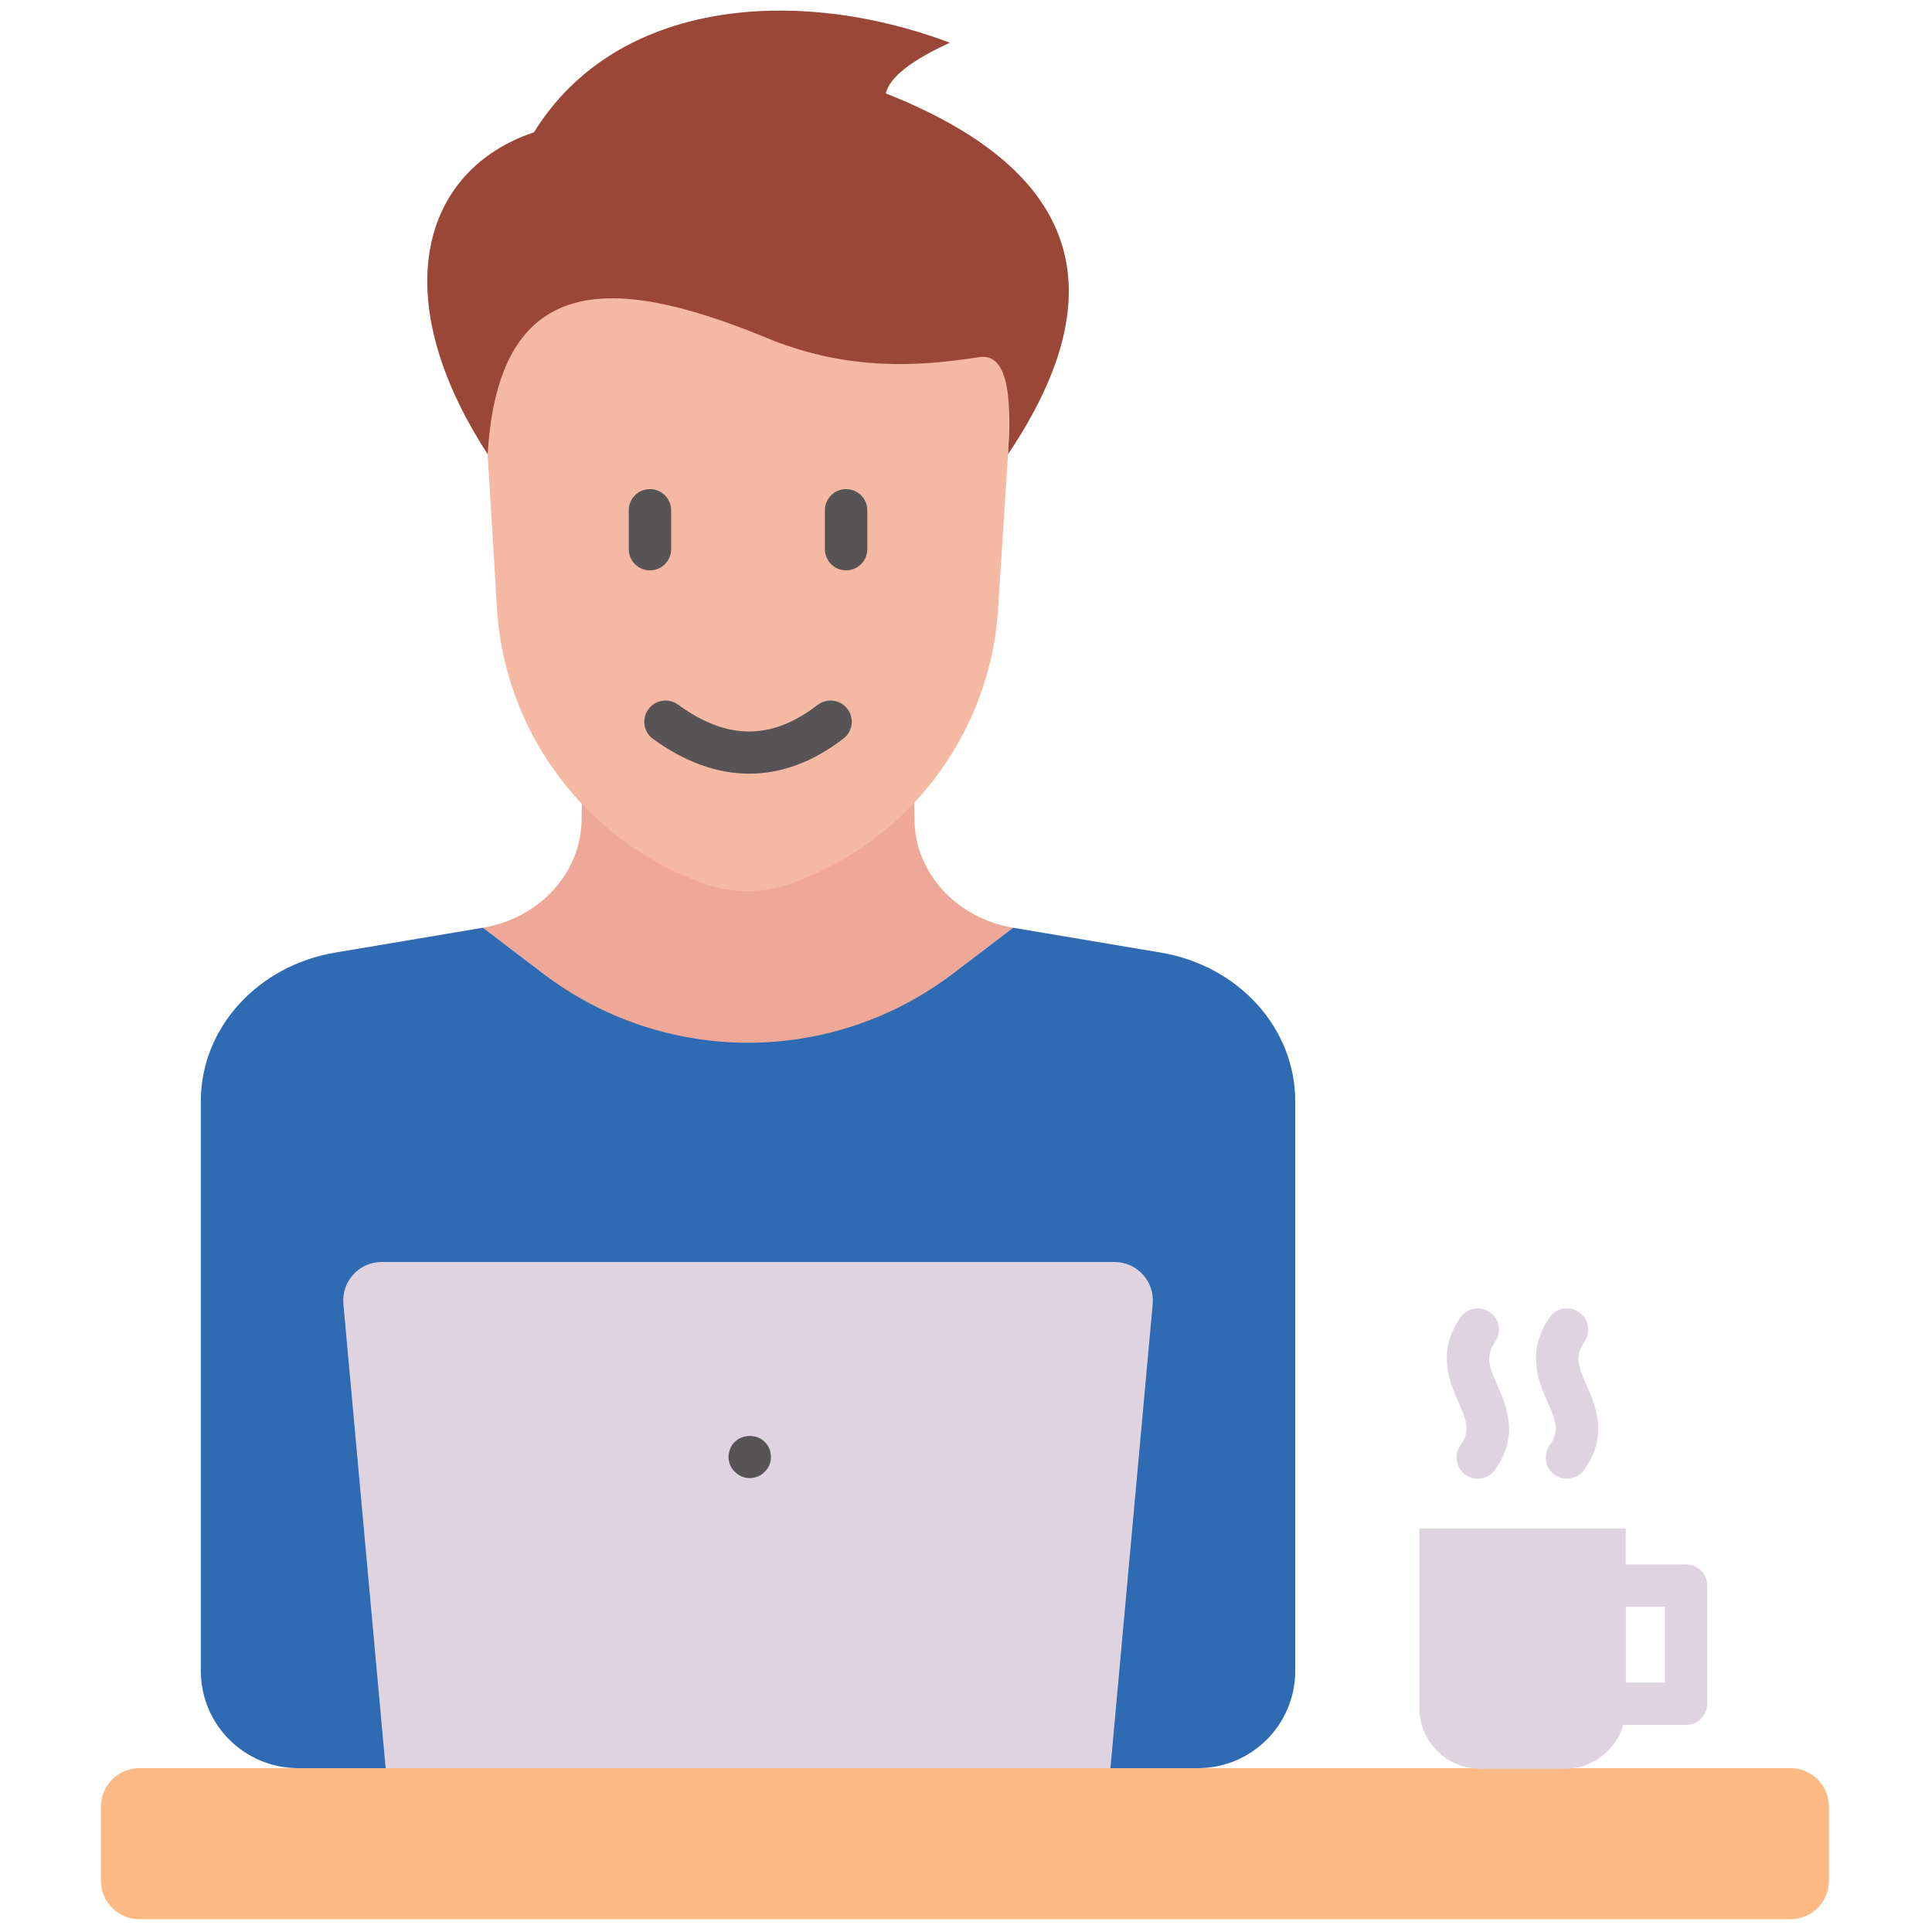<svg xmlns="http://www.w3.org/2000/svg" xmlns:xlink="http://www.w3.org/1999/xlink" version="1.1" width="256" height="256" viewBox="0 0 256 256" xml:space="preserve">

<defs>
</defs>
<g style="stroke: none; stroke-width: 0; stroke-dasharray: none; stroke-linecap: butt; stroke-linejoin: miter; stroke-miterlimit: 10; fill: none; fill-rule: nonzero; opacity: 1;" transform="translate(1.407 1.407) scale(2.81 2.81)" >
	<path d="M 42.579 35.782 l 0.041 2.32 c 0 2.526 1.959 4.69 4.655 5.145 l -12.503 9.521 L 22.27 43.247 c 2.696 -0.454 4.655 -2.619 4.655 -5.145 l 0.04 -2.32 H 42.579 z" style="stroke: none; stroke-width: 1; stroke-dasharray: none; stroke-linecap: butt; stroke-linejoin: miter; stroke-miterlimit: 10; fill: rgb(239,168,151); fill-rule: nonzero; opacity: 1;" transform=" matrix(1 0 0 1 0 0) " stroke-linecap="round" />
	<path d="M 47.033 20.918 l -0.487 7.574 c -0.481 5.752 -4.269 10.696 -9.698 12.658 l 0 0 c -0.678 0.245 -1.389 0.368 -2.099 0.368 h 0 c -0.71 0 -1.421 -0.123 -2.099 -0.368 l 0 0 c -5.428 -1.961 -9.216 -6.906 -9.698 -12.658 l -0.458 -7.574 v -9.189 h 24.78 L 47.033 20.918 z" style="stroke: none; stroke-width: 1; stroke-dasharray: none; stroke-linecap: butt; stroke-linejoin: miter; stroke-miterlimit: 10; fill: rgb(245,184,162); fill-rule: nonzero; opacity: 1;" transform=" matrix(1 0 0 1 0 0) " stroke-linecap="round" />
	<path d="M 47.275 43.247 l 6.966 1.173 c 3.669 0.618 6.335 3.564 6.335 7.002 v 26.867 c 0 2.533 -2.054 4.587 -4.587 4.587 h -2.237 H 13.556 c -2.533 0 -4.587 -2.054 -4.587 -4.587 V 51.421 c 0 -3.437 2.666 -6.384 6.335 -7.002 l 6.966 -1.173 l 2.842 2.164 c 5.708 4.346 13.615 4.346 19.322 0 L 47.275 43.247 z" style="stroke: none; stroke-width: 1; stroke-dasharray: none; stroke-linecap: butt; stroke-linejoin: miter; stroke-miterlimit: 10; fill: rgb(47,107,178); fill-rule: nonzero; opacity: 1;" transform=" matrix(1 0 0 1 0 0) " stroke-linecap="round" />
	<path d="M 51.862 82.875 c -12.624 2.111 -24.016 2.111 -34.178 0 l -1.992 -21.887 c -0.097 -1.064 0.741 -1.981 1.809 -1.981 h 34.545 c 1.068 0 1.906 0.917 1.809 1.981 L 51.862 82.875 z" style="stroke: none; stroke-width: 1; stroke-dasharray: none; stroke-linecap: butt; stroke-linejoin: miter; stroke-miterlimit: 10; fill: rgb(223,211,223); fill-rule: nonzero; opacity: 1;" transform=" matrix(1 0 0 1 0 0) " stroke-linecap="round" />
	<path d="M 83.926 90 H 6.074 c -1.003 0 -1.816 -0.813 -1.816 -1.816 v -3.492 c 0 -1.003 0.813 -1.816 1.816 -1.816 h 77.852 c 1.003 0 1.816 0.813 1.816 1.816 v 3.492 C 85.742 89.187 84.929 90 83.926 90 z" style="stroke: none; stroke-width: 1; stroke-dasharray: none; stroke-linecap: butt; stroke-linejoin: miter; stroke-miterlimit: 10; fill: rgb(252,185,132); fill-rule: nonzero; opacity: 1;" transform=" matrix(1 0 0 1 0 0) " stroke-linecap="round" />
	<path d="M 34.85 69.2 c -0.26 0 -0.52 -0.11 -0.7 -0.301 c -0.1 -0.09 -0.17 -0.199 -0.22 -0.319 c -0.05 -0.12 -0.08 -0.25 -0.08 -0.38 c 0 -0.131 0.03 -0.261 0.08 -0.381 c 0.05 -0.13 0.12 -0.239 0.22 -0.329 c 0.37 -0.37 1.04 -0.37 1.41 0 c 0.09 0.09 0.17 0.199 0.22 0.329 c 0.05 0.12 0.07 0.25 0.07 0.381 c 0 0.13 -0.02 0.26 -0.07 0.38 s -0.12 0.229 -0.22 0.319 c -0.09 0.101 -0.2 0.17 -0.32 0.221 C 35.12 69.17 34.99 69.2 34.85 69.2 z" style="stroke: none; stroke-width: 1; stroke-dasharray: none; stroke-linecap: butt; stroke-linejoin: miter; stroke-miterlimit: 10; fill: rgb(86,84,84); fill-rule: nonzero; opacity: 1;" transform=" matrix(1 0 0 1 0 0) " stroke-linecap="round" />
	<path d="M 30.148 26.394 c -0.552 0 -1 -0.448 -1 -1 v -1.83 c 0 -0.552 0.448 -1 1 -1 s 1 0.448 1 1 v 1.83 C 31.148 25.946 30.701 26.394 30.148 26.394 z" style="stroke: none; stroke-width: 1; stroke-dasharray: none; stroke-linecap: butt; stroke-linejoin: miter; stroke-miterlimit: 10; fill: rgb(86,84,84); fill-rule: nonzero; opacity: 1;" transform=" matrix(1 0 0 1 0 0) " stroke-linecap="round" />
	<path d="M 39.397 26.394 c -0.552 0 -1 -0.448 -1 -1 v -1.83 c 0 -0.552 0.448 -1 1 -1 s 1 0.448 1 1 v 1.83 C 40.397 25.946 39.949 26.394 39.397 26.394 z" style="stroke: none; stroke-width: 1; stroke-dasharray: none; stroke-linecap: butt; stroke-linejoin: miter; stroke-miterlimit: 10; fill: rgb(86,84,84); fill-rule: nonzero; opacity: 1;" transform=" matrix(1 0 0 1 0 0) " stroke-linecap="round" />
	<path d="M 34.829 35.982 c -1.507 0 -3.033 -0.546 -4.536 -1.64 c -0.447 -0.325 -0.545 -0.951 -0.22 -1.397 c 0.325 -0.447 0.95 -0.545 1.397 -0.22 c 2.316 1.685 4.408 1.691 6.584 0.016 c 0.436 -0.337 1.066 -0.255 1.402 0.183 c 0.337 0.438 0.255 1.065 -0.183 1.402 C 37.839 35.43 36.343 35.982 34.829 35.982 z" style="stroke: none; stroke-width: 1; stroke-dasharray: none; stroke-linecap: butt; stroke-linejoin: miter; stroke-miterlimit: 10; fill: rgb(86,84,84); fill-rule: nonzero; opacity: 1;" transform=" matrix(1 0 0 1 0 0) " stroke-linecap="round" />
	<path d="M 47.033 20.918 c 5.419 -8.065 2.96 -13.562 -5.765 -17.015 c 0.19 -0.797 1.289 -1.594 3.023 -2.391 c -7.175 -2.696 -15.709 -2.079 -19.613 4.225 c -5.348 1.803 -6.986 7.789 -2.183 15.18 c 0.536 -9.047 6.409 -8.312 13.499 -5.344 c 3.585 1.372 6.698 1.231 9.632 0.773 C 47.231 16.048 47.152 18.901 47.033 20.918 z" style="stroke: none; stroke-width: 1; stroke-dasharray: none; stroke-linecap: butt; stroke-linejoin: miter; stroke-miterlimit: 10; fill: rgb(154,71,56); fill-rule: nonzero; opacity: 1;" transform=" matrix(1 0 0 1 0 0) " stroke-linecap="round" />
	<path d="M 73.284 82.905 h -3.982 c -1.588 0 -2.876 -1.287 -2.876 -2.876 v -8.457 h 9.734 v 8.457 C 76.159 81.618 74.872 82.905 73.284 82.905 z" style="stroke: none; stroke-width: 1; stroke-dasharray: none; stroke-linecap: butt; stroke-linejoin: miter; stroke-miterlimit: 10; fill: rgb(223,211,223); fill-rule: nonzero; opacity: 1;" transform=" matrix(1 0 0 1 0 0) " stroke-linecap="round" />
	<path d="M 79.005 80.839 h -3.846 c -0.553 0 -1 -0.447 -1 -1 v -5.571 c 0 -0.553 0.447 -1 1 -1 h 3.846 c 0.553 0 1 0.447 1 1 v 5.571 C 80.005 80.392 79.558 80.839 79.005 80.839 z M 76.159 78.839 h 1.846 v -3.571 h -1.846 V 78.839 z" style="stroke: none; stroke-width: 1; stroke-dasharray: none; stroke-linecap: butt; stroke-linejoin: miter; stroke-miterlimit: 10; fill: rgb(223,211,223); fill-rule: nonzero; opacity: 1;" transform=" matrix(1 0 0 1 0 0) " stroke-linecap="round" />
	<path d="M 69.182 69.229 c -0.199 0 -0.399 -0.06 -0.574 -0.183 c -0.452 -0.317 -0.561 -0.941 -0.242 -1.393 c 0.472 -0.67 0.313 -1.104 -0.088 -2.021 c -0.436 -0.994 -1.032 -2.355 0.077 -3.996 c 0.308 -0.458 0.932 -0.578 1.388 -0.269 c 0.458 0.309 0.578 0.931 0.269 1.388 c -0.472 0.699 -0.311 1.141 0.099 2.074 c 0.435 0.994 1.031 2.355 -0.109 3.975 C 69.806 69.082 69.496 69.229 69.182 69.229 z" style="stroke: none; stroke-width: 1; stroke-dasharray: none; stroke-linecap: butt; stroke-linejoin: miter; stroke-miterlimit: 10; fill: rgb(223,211,223); fill-rule: nonzero; opacity: 1;" transform=" matrix(1 0 0 1 0 0) " stroke-linecap="round" />
	<path d="M 73.387 69.229 c -0.199 0 -0.399 -0.06 -0.574 -0.183 c -0.452 -0.317 -0.561 -0.941 -0.242 -1.393 c 0.472 -0.671 0.313 -1.104 -0.088 -2.021 c -0.436 -0.994 -1.031 -2.355 0.076 -3.996 c 0.31 -0.458 0.93 -0.577 1.389 -0.27 c 0.458 0.31 0.578 0.931 0.27 1.389 c -0.472 0.698 -0.312 1.141 0.098 2.074 c 0.436 0.994 1.031 2.355 -0.109 3.975 C 74.011 69.082 73.701 69.229 73.387 69.229 z" style="stroke: none; stroke-width: 1; stroke-dasharray: none; stroke-linecap: butt; stroke-linejoin: miter; stroke-miterlimit: 10; fill: rgb(223,211,223); fill-rule: nonzero; opacity: 1;" transform=" matrix(1 0 0 1 0 0) " stroke-linecap="round" />
</g>
</svg>